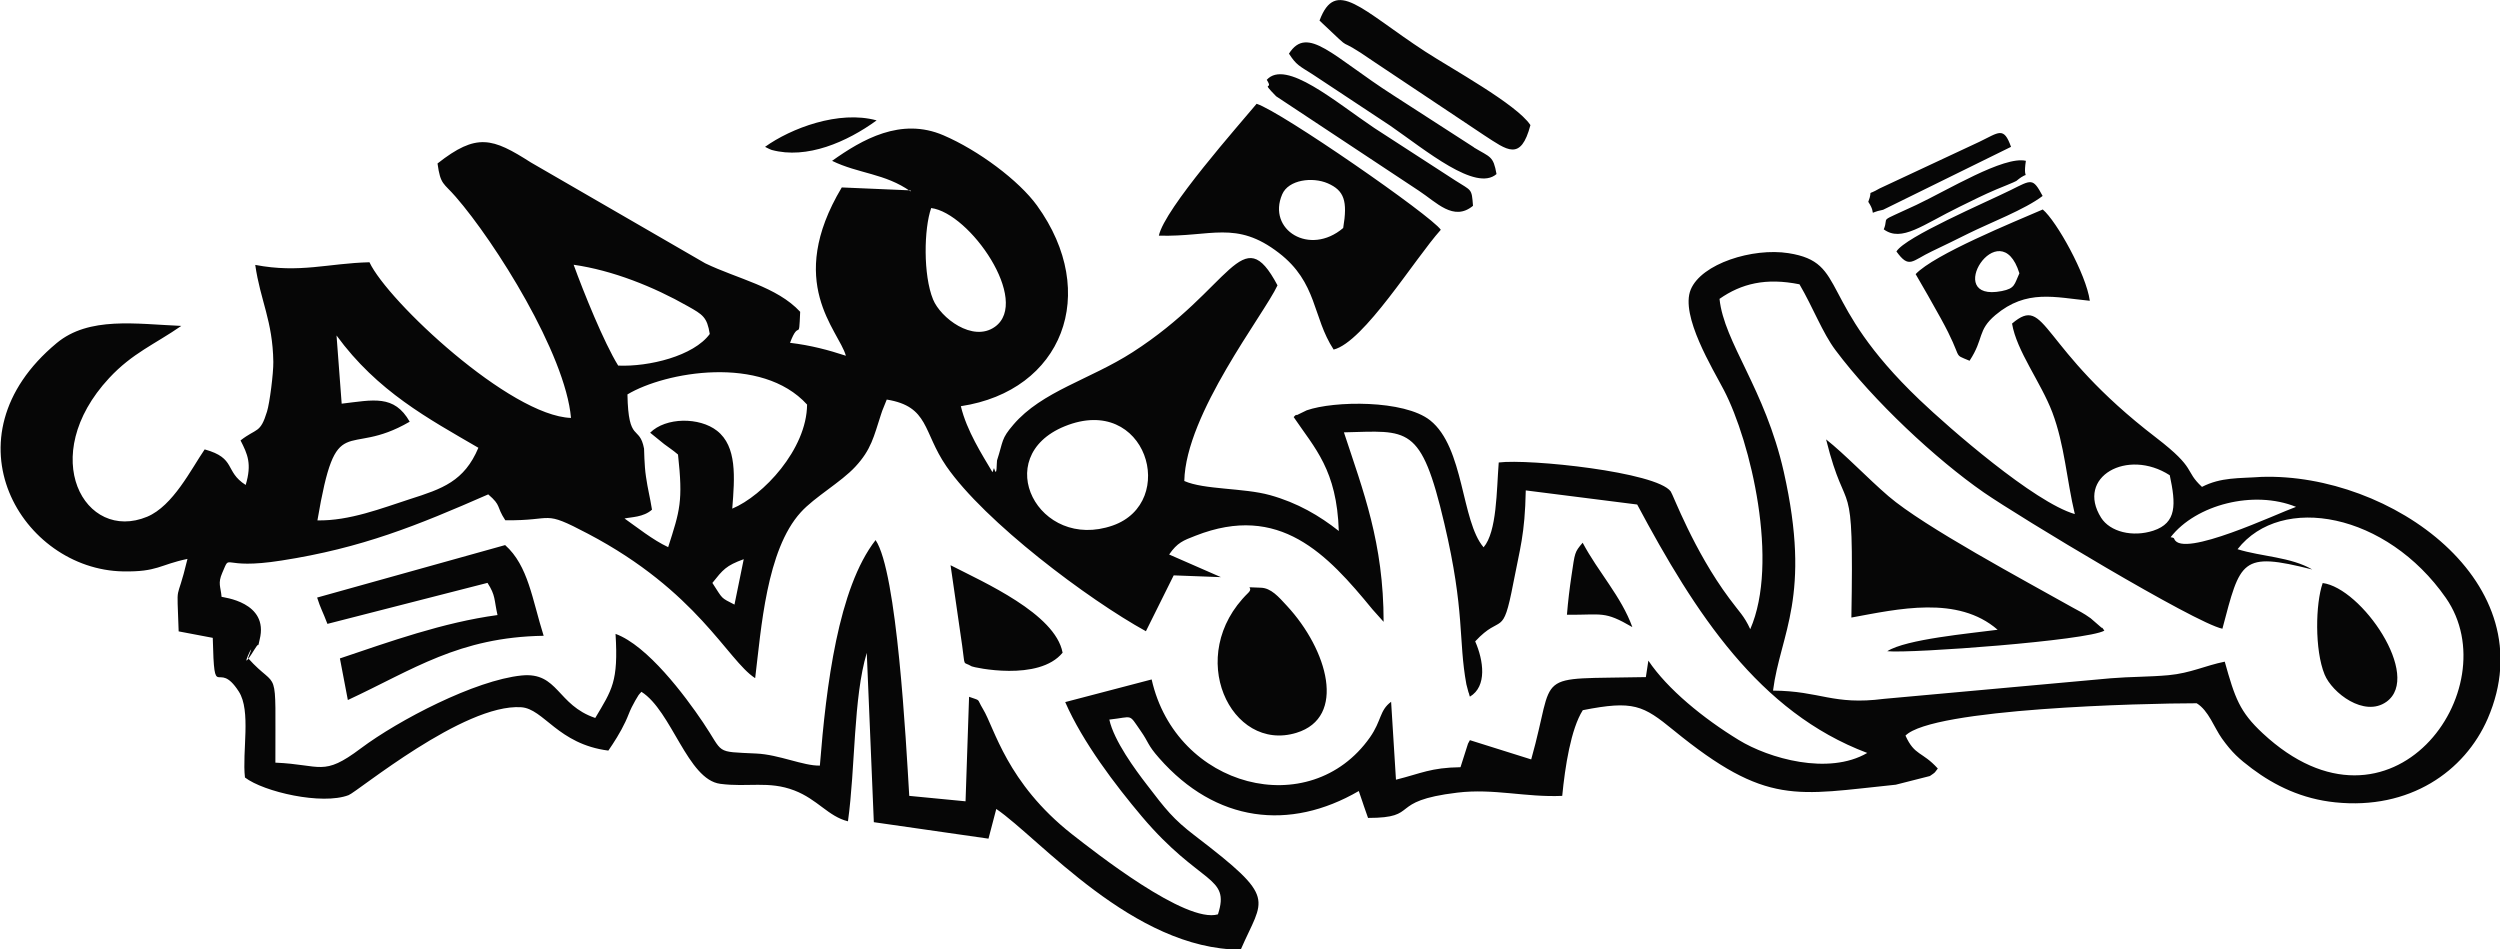 <?xml version="1.0" encoding="UTF-8"?>
<!DOCTYPE svg PUBLIC "-//W3C//DTD SVG 1.1//EN" "http://www.w3.org/Graphics/SVG/1.1/DTD/svg11.dtd">
<!-- Creator: CorelDRAW -->
<svg xmlns="http://www.w3.org/2000/svg" xml:space="preserve" width="30.174mm" height="11.458mm" version="1.1" style="shape-rendering:geometricPrecision; text-rendering:geometricPrecision; image-rendering:optimizeQuality; fill-rule:evenodd; clip-rule:evenodd"
viewBox="0 0 170.06 64.58"
 xmlns:xlink="http://www.w3.org/1999/xlink"
 xmlns:xodm="http://www.corel.com/coreldraw/odm/2003">
 <defs>
  <style type="text/css">
   <![CDATA[
    .fil0 {fill:#060606}
   ]]>
  </style>
 </defs>
 <g id="Camada_x0020_1">
  <g id="Figs_Frase_064_x0020_b_x0020_Rct">
   <path class="fil0" d="M48.46 39.65c0.72,-0.9 0.92,-1.17 2.13,-1.61l-0.63 3.09c-0.96,-0.5 -0.76,-0.33 -1.5,-1.47zm109.53 0.01c2.65,0.33 6.79,6.33 4.35,8.08 -1.51,1.08 -3.7,-0.61 -4.21,-1.86 -0.68,-1.66 -0.62,-4.82 -0.13,-6.21zm-105.95 -29.67c0.07,0.04 0.17,0.09 0.22,0.11 0.05,0.02 0.16,0.08 0.23,0.1 2.39,0.65 5.12,-0.54 7.14,-2.01 -2.56,-0.71 -5.84,0.54 -7.59,1.8zm54.55 31.83c2.45,0.02 2.52,-0.28 4.45,0.84 -0.75,-2.08 -2.32,-3.74 -3.38,-5.74 -0.56,0.66 -0.52,0.64 -0.76,2.24 -0.13,0.88 -0.23,1.69 -0.31,2.66zm20.5 -28.09c0.66,1 -0.18,0.77 1.01,0.54l8.7 -4.28c-0.5,-1.41 -0.82,-0.98 -2.16,-0.34l-6.78 3.17c-1,0.58 -0.4,-0.05 -0.77,0.91zm1.05 1.87c1.22,0.9 2.65,-0.31 5.17,-1.54 0.9,-0.44 1.63,-0.81 2.48,-1.17 0.19,-0.08 1.29,-0.52 1.37,-0.58 1.09,-0.9 0.4,0.27 0.65,-1.37 -1.49,-0.35 -5.33,2 -7.45,3 -2.77,1.3 -1.81,0.68 -2.22,1.67zm0.86 1.5c0.88,1.22 1.05,0.64 2.43,-0.01 0.84,-0.4 1.6,-0.77 2.46,-1.2 1.47,-0.73 3.86,-1.64 5.06,-2.56 -0.67,-1.25 -0.74,-1.11 -2.17,-0.4 -1.72,0.85 -7.16,3.18 -7.77,4.17zm-28.74 -7.08l-5.5 -3.55c-4.09,-2.62 -5.82,-4.8 -7.08,-2.82 0.51,0.78 0.67,0.81 1.63,1.42l5.26 3.48c2.44,1.69 5.82,4.52 7.23,3.29 -0.22,-1.25 -0.42,-1.13 -1.54,-1.81zm-1.26 2.26l-5.51 -3.57c-2.64,-1.77 -6.03,-4.71 -7.32,-3.28 0.51,0.8 -0.5,-0.04 0.64,1.12l9.7 6.42c1.21,0.79 2.37,2.12 3.69,1.03 -0.09,-1.2 -0.08,-1 -1.2,-1.72zm-26.72 32.11c-0.5,-2.64 -5.36,-4.78 -7.62,-5.94l0.79 5.47c0.22,1.54 0.01,1.03 0.65,1.41 0.12,0.07 4.57,1.06 6.19,-0.94zm31.82 -35.89c-0.95,-1.42 -5.35,-3.82 -7.16,-5 -4.34,-2.83 -6.08,-5.05 -7.18,-2.1 2.81,2.65 0.61,0.65 3.75,2.83l7.45 4.97c1.56,1.01 2.49,1.81 3.15,-0.7zm33.27 10.09c-0.35,0.76 -0.29,1.03 -1.2,1.21 -4.11,0.81 -0.13,-5.5 1.2,-1.21zm-7.05 0.07c0.48,0.82 1.16,2.01 1.7,2.99 1.63,2.95 0.71,2.36 1.96,2.89 1,-1.52 0.51,-2.05 1.76,-3.11 2.12,-1.78 4.04,-1.2 6.42,-0.97 -0.24,-1.8 -2.26,-5.42 -3.2,-6.21 -1.96,0.85 -7.38,3.05 -8.65,4.4zm-45.42 21.68c-4.35,4.25 -1.17,10.88 3.29,9.51 3.43,-1.05 2.13,-5.64 -0.65,-8.64 -0.57,-0.62 -1.08,-1.21 -1.77,-1.23 -1.38,-0.04 -0.39,-0.1 -0.87,0.36zm-63.33 0.31c0.24,0.76 0.38,0.94 0.7,1.79l10.89 -2.79c0.56,0.87 0.44,1.12 0.68,2.19 -3.7,0.5 -7.36,1.82 -10.72,2.95l0.54 2.83c4.43,-2.06 7.55,-4.28 13.32,-4.37 -0.78,-2.47 -1.04,-4.76 -2.62,-6.17l-12.79 3.57zm104.37 1.36c3.17,-0.58 7.23,-1.53 9.95,0.83 -1.88,0.25 -6.23,0.64 -7.51,1.46 1.68,0.16 13.63,-0.73 14.77,-1.4 -0.06,-0.07 -0.15,-0.25 -0.18,-0.19l-0.75 -0.65c-0.53,-0.38 -0.74,-0.46 -1.26,-0.75 -3.23,-1.82 -10.08,-5.48 -12.5,-7.56 -1.42,-1.22 -2.96,-2.85 -4.24,-3.86 1.43,5.74 1.9,1.68 1.72,12.12zm-34.57 -26.5c-2.28,1.94 -5.19,0.12 -4.15,-2.29 0.43,-1 2.06,-1.2 3.1,-0.75 1.12,0.49 1.36,1.2 1.05,3.04zm-12.54 0.52c3.56,0.1 5.25,-1.07 8.16,1.17 2.64,2.03 2.28,4.36 3.73,6.58 2.06,-0.51 5.51,-6.17 7.29,-8.15 -0.65,-0.96 -10.87,-8.05 -12.53,-8.57 -1.15,1.39 -6.26,7.13 -6.65,8.97zm-15.5 -1.88c2.65,0.33 6.79,6.33 4.35,8.08 -1.51,1.08 -3.7,-0.61 -4.21,-1.86 -0.68,-1.66 -0.62,-4.82 -0.13,-6.21zm84.33 22.39c1.72,-2.21 5.65,-3.23 8.53,-2.06 -1.26,0.44 -7.73,3.52 -8.28,2.19 -0.05,-0.13 -0.17,-0.09 -0.26,-0.13zm-0.06 -4.21c0.42,1.97 0.49,3.24 -1.12,3.77 -1.41,0.46 -2.94,0.08 -3.55,-0.88 -1.75,-2.78 1.79,-4.75 4.67,-2.89zm-75.18 -3.33c5.57,-2.27 7.76,5.18 3.27,6.75 -5.05,1.76 -8.38,-4.66 -3.27,-6.75zm-21.05 17.12c0.41,-3.34 0.76,-8.7 3.1,-11.27 0.94,-1.04 2.74,-2.05 3.71,-3.1 1.09,-1.17 1.26,-2.06 1.74,-3.53 0.03,-0.08 0.06,-0.2 0.09,-0.27l0.31 -0.77c2.89,0.47 2.45,2.2 4.05,4.53 2.62,3.8 9.69,9.09 13.58,11.23l1.89 -3.8 3.21 0.12 -3.52 -1.54c0.56,-0.81 0.95,-0.95 1.8,-1.28 5.71,-2.24 8.95,1.25 12.03,5.01l0.76 0.85c0,-5.38 -1.39,-8.9 -2.7,-12.89 4.38,-0.1 5.24,-0.57 6.83,6.2 1.42,6.03 0.94,7.89 1.5,10.94l0.15 0.57c0.01,-0.05 0.05,0.19 0.09,0.27 1.18,-0.7 0.93,-2.46 0.36,-3.76 1.81,-1.95 1.86,-0.14 2.59,-3.95 0.45,-2.36 0.79,-3.29 0.85,-6.32l7.58 0.96c3.94,7.38 8.29,14.13 15.65,16.9 -2.64,1.54 -6.7,0.37 -8.74,-0.88 -2.41,-1.47 -4.85,-3.46 -6.15,-5.4l-0.17 1.12c-7.88,0.17 -6.07,-0.52 -7.8,5.6l-4.17 -1.31c-0.05,0.08 -0.1,0.19 -0.13,0.24l-0.51 1.6c-2.03,0.03 -2.67,0.42 -4.39,0.85l-0.33 -5.3c-0.8,0.59 -0.64,1.28 -1.44,2.42 -4.08,5.8 -13.19,3.44 -14.85,-3.94l-5.88 1.54c1.19,2.73 3.43,5.67 5.22,7.79 3.97,4.69 6.03,4 5.17,6.65 -2.19,0.64 -8.35,-4.22 -9.94,-5.46 -4.43,-3.49 -5.26,-7.22 -6.04,-8.5 -0.47,-0.78 -0.1,-0.53 -0.95,-0.84l-0.24 7.11 -3.83 -0.37c-0.22,-3.69 -0.83,-15.26 -2.29,-17.4 -2.54,3.26 -3.36,9.91 -3.79,15.34 -1.11,0.03 -2.78,-0.75 -4.32,-0.82 -2.89,-0.14 -2.17,0.04 -3.63,-2.12 -1.24,-1.84 -3.78,-5.23 -5.95,-6.02 0.2,3.26 -0.24,3.8 -1.38,5.72 -2.61,-0.88 -2.51,-3.14 -5.01,-2.89 -3.16,0.32 -8.36,3.03 -10.94,4.96 -2.59,1.95 -2.67,1.1 -5.81,0.97 -0.01,-6.98 0.25,-4.75 -1.86,-7.11 0.77,-1.9 -0.93,1.63 0.45,-0.61 0.46,-0.75 0.11,0.27 0.34,-0.65 0.65,-2.57 -2.51,-2.87 -2.59,-2.91 -0.06,-0.7 -0.27,-0.91 0.05,-1.64 0.62,-1.41 -0.2,-0.16 4.03,-0.83 5.47,-0.85 9.22,-2.38 14.06,-4.5 0.92,0.79 0.52,0.79 1.16,1.76 3.43,0.05 2.44,-0.76 5.63,0.92 7.44,3.91 9.49,8.6 11.35,9.81zm-7.14 -16.68l0.95 0.77c0.41,0.31 0.54,0.37 0.94,0.71 0.35,3.2 0.13,3.8 -0.67,6.3 -1.05,-0.49 -2.14,-1.37 -2.97,-1.95 0.45,-0.1 1.29,-0.08 1.87,-0.6 -0.15,-0.93 -0.28,-1.35 -0.41,-2.25 -0.12,-0.79 -0.12,-1.86 -0.13,-1.9 -0.31,-1.65 -1.07,-0.33 -1.13,-3.69 2.57,-1.54 9.13,-2.71 12.22,0.69 -0.02,3.05 -3,6.21 -5.09,7.08 0.17,-2.14 0.33,-4.23 -1.04,-5.3 -1.19,-0.93 -3.48,-0.93 -4.55,0.14zm-16.36 -0.75c-1.06,-1.87 -2.49,-1.48 -4.63,-1.23l-0.35 -4.64c2.78,3.81 6.25,5.66 9.65,7.64 -0.96,2.28 -2.45,2.79 -4.65,3.49 -1.92,0.62 -4.12,1.49 -6.3,1.45 1.31,-7.69 1.89,-4.16 6.27,-6.71zm129.44 10.06c-1.47,-0.87 -3.48,-0.88 -5.1,-1.39 2.99,-3.82 10.15,-2.46 14.17,3.31 4.31,6.18 -3.72,17.35 -12.46,9.21 -1.57,-1.46 -1.89,-2.4 -2.58,-4.87 -1.34,0.27 -2.32,0.78 -3.82,0.92 -1.31,0.12 -2.61,0.1 -3.93,0.21l-15.43 1.4c-3.49,0.45 -4.31,-0.54 -7.55,-0.56 0.5,-3.9 2.65,-6.37 0.73,-14.89 -1.28,-5.66 -4.06,-8.78 -4.37,-11.76 1.49,-1.04 3.15,-1.45 5.44,-0.99 0.92,1.57 1.57,3.31 2.45,4.48 2.57,3.44 6.83,7.42 10.09,9.68 2.4,1.66 14.36,8.88 16.23,9.27 1.23,-4.65 1.25,-5.26 6.11,-4.03zm-95.37 -25.8l0 0zm-19.89 11.92c-0.97,-1.57 -2.36,-5.01 -3.03,-6.86 2.65,0.38 5.43,1.49 7.77,2.82 1.01,0.57 1.31,0.74 1.49,1.89 -1.1,1.5 -4.14,2.24 -6.23,2.15zm19.89 -11.92l-4.68 -0.2c-3.88,6.49 -0.21,9.7 0.28,11.45 -1.19,-0.39 -2.38,-0.71 -3.8,-0.88 0.64,-1.7 0.6,0.06 0.69,-2.11 -1.58,-1.71 -4.27,-2.24 -6.46,-3.3l-11.86 -6.86c-2.62,-1.67 -3.68,-2.03 -6.35,0.07 0.2,1.47 0.41,1.31 1.24,2.27 2.68,3.08 7.46,10.68 7.84,15.04 -4.14,-0.14 -12.47,-7.94 -13.71,-10.59 -2.81,0.07 -4.74,0.76 -7.77,0.18 0.35,2.44 1.19,3.8 1.23,6.6 0.01,0.78 -0.25,2.81 -0.43,3.38 -0.46,1.51 -0.7,1.1 -1.8,1.96 0.48,0.94 0.78,1.59 0.35,3.03 -1.46,-0.93 -0.62,-1.82 -2.79,-2.42 -0.93,1.36 -2.15,3.84 -3.91,4.58 -4.25,1.77 -7.54,-4.1 -2.59,-9.43 1.59,-1.71 3.11,-2.3 4.91,-3.55 -3.08,-0.13 -6.28,-0.66 -8.48,1.17 -7.76,6.45 -2.36,15.41 4.52,15.53 2.36,0.04 2.46,-0.45 4.38,-0.85 -0.79,3.32 -0.72,1.2 -0.6,4.93l2.32 0.44c0.11,4.57 0.29,1.34 1.77,3.65 0.85,1.31 0.22,4.09 0.42,5.85 1.28,0.98 5.24,1.89 7.05,1.2 0.6,-0.23 7.84,-6.24 11.74,-5.98 1.54,0.1 2.5,2.51 5.93,2.95 0.36,-0.52 0.83,-1.25 1.16,-1.96 0.19,-0.4 0.26,-0.65 0.43,-0.99l0.24 -0.45c0.26,-0.44 0.19,-0.34 0.42,-0.6 2.06,1.3 3.14,5.97 5.36,6.26 1.88,0.25 3.3,-0.22 5.04,0.45 1.59,0.61 2.31,1.77 3.65,2.1 0.51,-3.66 0.36,-8.41 1.28,-11.46l0.48 11.52 7.8 1.12 0.53 -2.02c2.94,2 9.33,9.57 16.63,9.57 1.54,-3.56 2.56,-3.41 -3.09,-7.73 -1.52,-1.16 -2.01,-1.81 -3.32,-3.52 -0.74,-0.96 -2.22,-2.96 -2.53,-4.4 1.65,-0.18 1.29,-0.44 2.12,0.75 0.59,0.84 0.45,0.94 1.27,1.87 3.86,4.39 8.88,4.97 13.58,2.24l0.26 0.76c0.02,0.07 0.06,0.19 0.09,0.27l0.28 0.8c3.62,-0 1.24,-1.14 6.07,-1.72 2.48,-0.3 4.65,0.33 7.14,0.22 0.19,-1.97 0.59,-4.56 1.4,-5.83 3.45,-0.68 4.1,-0.33 6.17,1.36 6.36,5.19 8.33,4.4 15.12,3.71l2.32 -0.59c0.44,-0.3 0.28,-0.19 0.54,-0.51 -1.07,-1.18 -1.57,-0.85 -2.2,-2.24 1.84,-1.85 16.19,-2.2 19.81,-2.2 0.81,0.49 1.19,1.66 1.72,2.4 0.69,0.96 1.15,1.37 2.05,2.05 1.54,1.15 3.39,2.06 5.66,2.29 5.04,0.52 8.8,-2.09 10.37,-5.7 4,-9.25 -6.63,-16.72 -15.39,-16.44 -1.55,0.11 -2.74,0.01 -4.05,0.68 -1.23,-1.14 -0.31,-1.19 -3.12,-3.35 -8.04,-6.16 -7.41,-9.79 -9.8,-7.76 0.31,1.87 1.96,3.99 2.74,6.04 0.84,2.23 0.97,4.57 1.53,6.92 -2.76,-0.8 -8.55,-5.85 -10.56,-7.77 -7.07,-6.75 -4.79,-9.33 -8.92,-9.98 -2.43,-0.38 -5.92,0.71 -6.65,2.48 -0.73,1.77 1.52,5.41 2.26,6.84 1.83,3.52 3.77,11.73 1.79,16.26 -0.42,-0.92 -0.74,-1.16 -1.43,-2.1 -2.42,-3.25 -3.83,-7.08 -3.98,-7.27 -0.98,-1.33 -9.63,-2.23 -11.7,-1.97 -0.15,1.91 -0.12,4.71 -1.03,5.77 -1.53,-1.78 -1.31,-6.79 -3.64,-8.64 -1.77,-1.4 -6.53,-1.33 -8.39,-0.68l-0.68 0.33c-0.04,-0.08 -0.15,0.08 -0.21,0.13 1.44,2.13 2.94,3.59 3.07,7.75 -1.3,-1.03 -2.81,-1.92 -4.68,-2.44 -1.8,-0.5 -4.48,-0.36 -5.83,-0.96 0.09,-4.57 5.43,-11.34 6.34,-13.31 -2.42,-4.56 -3.06,0.18 -9.86,4.55 -2.91,1.87 -6.16,2.65 -8.11,4.93 -0.84,0.98 -0.67,1.07 -1.11,2.43 -0.03,0.1 0.01,1.26 -0.2,0.54 -0.02,-0.05 -0.06,0.18 -0.11,0.26 -0.69,-1.17 -1.76,-2.83 -2.15,-4.49 6.9,-1.04 9.5,-7.67 5.18,-13.65 -1.23,-1.7 -3.99,-3.76 -6.37,-4.78 -2.89,-1.24 -5.53,0.29 -7.57,1.74 1.8,0.88 3.61,0.85 5.34,2.08z"/>
  </g>
 </g>
</svg>
